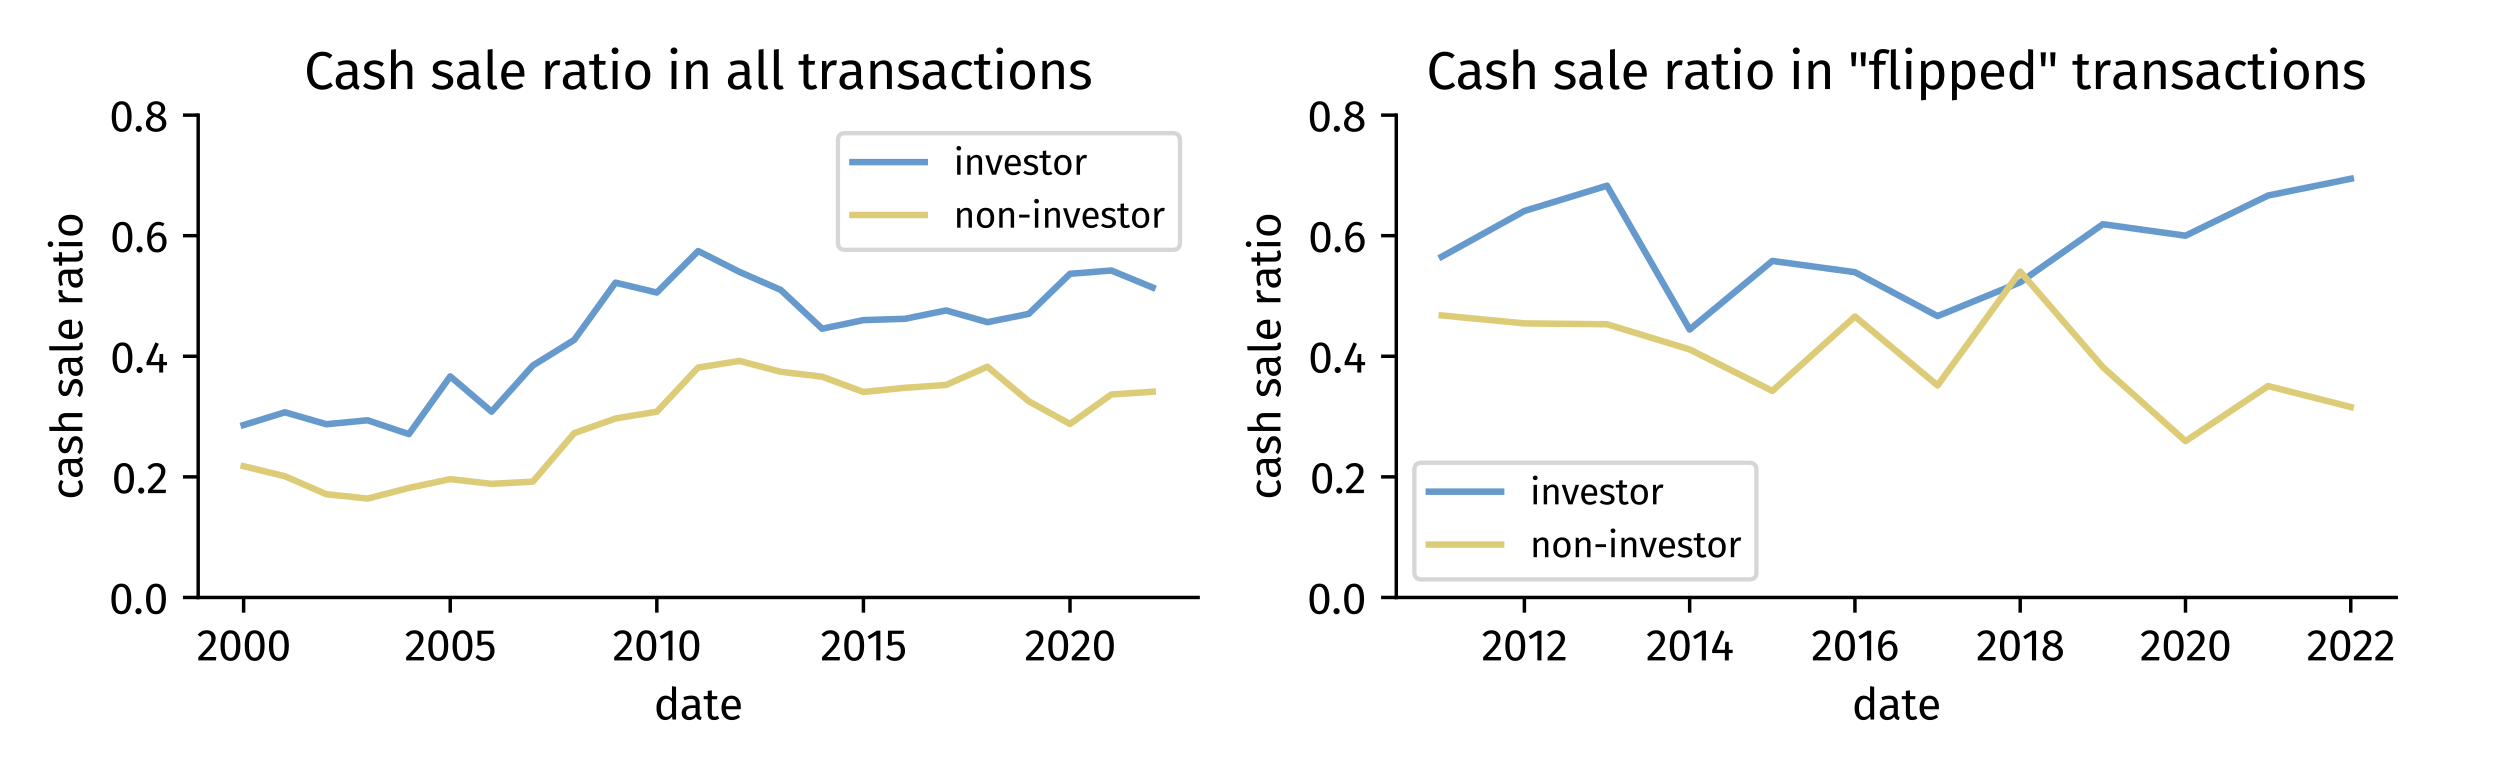 <?xml version="1.0" encoding="utf-8" standalone="no"?>
<!DOCTYPE svg PUBLIC "-//W3C//DTD SVG 1.1//EN"
  "http://www.w3.org/Graphics/SVG/1.1/DTD/svg11.dtd">
<svg xmlns:xlink="http://www.w3.org/1999/xlink" width="576pt" height="180pt" viewBox="0 0 576 180" xmlns="http://www.w3.org/2000/svg" version="1.1">
 <defs>
  <style type="text/css">*{stroke-linejoin: round; stroke-linecap: butt}</style>
 </defs>
 <g id="figure_1">
  <g id="patch_1">
   <path d="M 0 180 
L 576 180 
L 576 0 
L 0 0 
z
" style="fill: #ffffff"/>
  </g>
  <g id="axes_1">
   <g id="patch_2">
    <path d="M 45.661 137.657 
L 276.044 137.657 
L 276.044 26.52 
L 45.661 26.52 
z
" style="fill: #ffffff"/>
   </g>
   <g id="matplotlib.axis_1">
    <g id="xtick_1">
     <g id="line2d_1">
      <defs>
       <path id="m4a04353a1e" d="M 0 0 
L 0 3.5 
" style="stroke: #000000; stroke-width: 0.8"/>
      </defs>
      <g>
       <use xlink:href="#m4a04353a1e" x="56.133" y="137.657" style="stroke: #000000; stroke-width: 0.8"/>
      </g>
     </g>
     <g id="text_1">
      <!-- 2000 -->
      <g transform="translate(45.289 152.157) scale(0.1 -0.1)">
       <defs>
        <path id="FiraSans-Regular-32" d="M 1459 4346 
C 922 4346 506 4128 160 3699 
L 544 3392 
C 832 3718 1069 3859 1427 3859 
C 1843 3859 2131 3597 2131 3149 
C 2131 2451 1760 2042 250 467 
L 250 0 
L 2778 0 
L 2848 493 
L 922 493 
C 2234 1805 2746 2374 2746 3174 
C 2746 3840 2246 4346 1459 4346 
z
" transform="scale(0.016)"/>
        <path id="FiraSans-Regular-30" d="M 1786 4346 
C 826 4346 352 3558 352 2138 
C 352 717 826 -77 1786 -77 
C 2746 -77 3219 717 3219 2138 
C 3219 3552 2746 4346 1786 4346 
z
M 1786 3878 
C 2317 3878 2605 3392 2605 2138 
C 2605 877 2317 390 1786 390 
C 1248 390 966 877 966 2138 
C 966 3392 1248 3878 1786 3878 
z
" transform="scale(0.016)"/>
       </defs>
       <use xlink:href="#FiraSans-Regular-32"/>
       <use xlink:href="#FiraSans-Regular-30" x="49.5"/>
       <use xlink:href="#FiraSans-Regular-30" x="105.3"/>
       <use xlink:href="#FiraSans-Regular-30" x="161.1"/>
      </g>
     </g>
    </g>
    <g id="xtick_2">
     <g id="line2d_2">
      <g>
       <use xlink:href="#m4a04353a1e" x="103.733" y="137.657" style="stroke: #000000; stroke-width: 0.8"/>
      </g>
     </g>
     <g id="text_2">
      <!-- 2005 -->
      <g transform="translate(93.174 152.157) scale(0.1 -0.1)">
       <defs>
        <path id="FiraSans-Regular-35" d="M 2771 4282 
L 454 4282 
L 454 2125 
L 915 2125 
C 1120 2221 1293 2272 1523 2272 
C 1965 2272 2304 2042 2304 1382 
C 2304 755 1965 403 1427 403 
C 1056 403 781 538 512 806 
L 166 467 
C 499 128 890 -77 1434 -77 
C 2323 -77 2918 518 2918 1370 
C 2918 2221 2426 2726 1702 2726 
C 1472 2726 1242 2675 1018 2560 
L 1018 3821 
L 2688 3821 
L 2771 4282 
z
" transform="scale(0.016)"/>
       </defs>
       <use xlink:href="#FiraSans-Regular-32"/>
       <use xlink:href="#FiraSans-Regular-30" x="49.5"/>
       <use xlink:href="#FiraSans-Regular-30" x="105.3"/>
       <use xlink:href="#FiraSans-Regular-35" x="161.1"/>
      </g>
     </g>
    </g>
    <g id="xtick_3">
     <g id="line2d_3">
      <g>
       <use xlink:href="#m4a04353a1e" x="151.333" y="137.657" style="stroke: #000000; stroke-width: 0.8"/>
      </g>
     </g>
     <g id="text_3">
      <!-- 2010 -->
      <g transform="translate(141.113 152.157) scale(0.1 -0.1)">
       <defs>
        <path id="FiraSans-Regular-31" d="M 2067 4282 
L 1549 4282 
L 224 3462 
L 480 3046 
L 1478 3654 
L 1478 0 
L 2067 0 
L 2067 4282 
z
" transform="scale(0.016)"/>
       </defs>
       <use xlink:href="#FiraSans-Regular-32"/>
       <use xlink:href="#FiraSans-Regular-30" x="49.5"/>
       <use xlink:href="#FiraSans-Regular-31" x="105.3"/>
       <use xlink:href="#FiraSans-Regular-30" x="148.6"/>
      </g>
     </g>
    </g>
    <g id="xtick_4">
     <g id="line2d_4">
      <g>
       <use xlink:href="#m4a04353a1e" x="198.933" y="137.657" style="stroke: #000000; stroke-width: 0.8"/>
      </g>
     </g>
     <g id="text_4">
      <!-- 2015 -->
      <g transform="translate(188.998 152.157) scale(0.1 -0.1)">
       <use xlink:href="#FiraSans-Regular-32"/>
       <use xlink:href="#FiraSans-Regular-30" x="49.5"/>
       <use xlink:href="#FiraSans-Regular-31" x="105.3"/>
       <use xlink:href="#FiraSans-Regular-35" x="148.6"/>
      </g>
     </g>
    </g>
    <g id="xtick_5">
     <g id="line2d_5">
      <g>
       <use xlink:href="#m4a04353a1e" x="246.532" y="137.657" style="stroke: #000000; stroke-width: 0.8"/>
      </g>
     </g>
     <g id="text_5">
      <!-- 2020 -->
      <g transform="translate(236.003 152.157) scale(0.1 -0.1)">
       <use xlink:href="#FiraSans-Regular-32"/>
       <use xlink:href="#FiraSans-Regular-30" x="49.5"/>
       <use xlink:href="#FiraSans-Regular-32" x="105.3"/>
       <use xlink:href="#FiraSans-Regular-30" x="154.8"/>
      </g>
     </g>
    </g>
    <g id="text_6">
     <!-- date -->
     <g transform="translate(150.613 165.787) scale(0.1 -0.1)">
      <defs>
       <path id="FiraSans-Regular-64" d="M 2630 4800 
L 2630 3034 
C 2406 3270 2118 3450 1722 3450 
C 896 3450 397 2701 397 1670 
C 397 621 851 -77 1670 -77 
C 2086 -77 2426 128 2643 467 
L 2701 0 
L 3219 0 
L 3219 4730 
L 2630 4800 
z
M 1798 390 
C 1312 390 1030 794 1030 1683 
C 1030 2560 1344 2982 1850 2982 
C 2182 2982 2419 2810 2630 2541 
L 2630 890 
C 2406 576 2176 390 1798 390 
z
" transform="scale(0.016)"/>
       <path id="FiraSans-Regular-61" d="M 2880 787 
L 2880 2330 
C 2880 3034 2509 3450 1696 3450 
C 1318 3450 947 3373 531 3219 
L 678 2790 
C 1024 2906 1338 2970 1587 2970 
C 2054 2970 2291 2790 2291 2304 
L 2291 2054 
L 1773 2054 
C 832 2054 288 1664 288 941 
C 288 339 691 -77 1363 -77 
C 1773 -77 2131 77 2368 429 
C 2470 96 2688 -38 3027 -77 
L 3162 333 
C 2989 397 2880 493 2880 787 
z
M 1498 365 
C 1114 365 915 576 915 973 
C 915 1434 1229 1664 1850 1664 
L 2291 1664 
L 2291 890 
C 2099 538 1843 365 1498 365 
z
" transform="scale(0.016)"/>
       <path id="FiraSans-Regular-74" d="M 2086 544 
C 1920 454 1786 410 1638 410 
C 1344 410 1235 570 1235 909 
L 1235 2918 
L 1971 2918 
L 2035 3373 
L 1235 3373 
L 1235 4205 
L 646 4134 
L 646 3373 
L 58 3373 
L 58 2918 
L 646 2918 
L 646 883 
C 646 256 986 -77 1555 -77 
C 1843 -77 2086 0 2310 154 
L 2086 544 
z
" transform="scale(0.016)"/>
       <path id="FiraSans-Regular-65" d="M 3155 1786 
C 3155 2816 2675 3450 1766 3450 
C 896 3450 365 2701 365 1651 
C 365 582 915 -77 1856 -77 
C 2323 -77 2701 83 3034 346 
L 2778 698 
C 2483 493 2234 403 1901 403 
C 1414 403 1050 704 992 1485 
L 3142 1485 
C 3149 1562 3155 1670 3155 1786 
z
M 2573 1920 
L 992 1920 
C 1037 2669 1331 2982 1779 2982 
C 2310 2982 2573 2618 2573 1958 
L 2573 1920 
z
" transform="scale(0.016)"/>
      </defs>
      <use xlink:href="#FiraSans-Regular-64"/>
      <use xlink:href="#FiraSans-Regular-61" x="59.8"/>
      <use xlink:href="#FiraSans-Regular-74" x="114.2"/>
      <use xlink:href="#FiraSans-Regular-65" x="150.3"/>
     </g>
    </g>
   </g>
   <g id="matplotlib.axis_2">
    <g id="ytick_1">
     <g id="line2d_6">
      <defs>
       <path id="m5373073934" d="M 0 0 
L -3.5 0 
" style="stroke: #000000; stroke-width: 0.8"/>
      </defs>
      <g>
       <use xlink:href="#m5373073934" x="45.661" y="137.657" style="stroke: #000000; stroke-width: 0.8"/>
      </g>
     </g>
     <g id="text_7">
      <!-- 0.0 -->
      <g transform="translate(25.102 141.407) scale(0.1 -0.1)">
       <defs>
        <path id="FiraSans-Regular-2e" d="M 762 813 
C 512 813 320 614 320 371 
C 320 122 512 -77 762 -77 
C 1018 -77 1210 122 1210 371 
C 1210 614 1018 813 762 813 
z
" transform="scale(0.016)"/>
       </defs>
       <use xlink:href="#FiraSans-Regular-30"/>
       <use xlink:href="#FiraSans-Regular-2e" x="55.8"/>
       <use xlink:href="#FiraSans-Regular-30" x="79.8"/>
      </g>
     </g>
    </g>
    <g id="ytick_2">
     <g id="line2d_7">
      <g>
       <use xlink:href="#m5373073934" x="45.661" y="109.873" style="stroke: #000000; stroke-width: 0.8"/>
      </g>
     </g>
     <g id="text_8">
      <!-- 0.2 -->
      <g transform="translate(25.732 113.623) scale(0.1 -0.1)">
       <use xlink:href="#FiraSans-Regular-30"/>
       <use xlink:href="#FiraSans-Regular-2e" x="55.8"/>
       <use xlink:href="#FiraSans-Regular-32" x="79.8"/>
      </g>
     </g>
    </g>
    <g id="ytick_3">
     <g id="line2d_8">
      <g>
       <use xlink:href="#m5373073934" x="45.661" y="82.089" style="stroke: #000000; stroke-width: 0.8"/>
      </g>
     </g>
     <g id="text_9">
      <!-- 0.4 -->
      <g transform="translate(25.361 85.839) scale(0.1 -0.1)">
       <defs>
        <path id="FiraSans-Regular-34" d="M 3213 1523 
L 2656 1523 
L 2656 2675 
L 2144 2675 
L 2093 1523 
L 877 1523 
L 2035 4141 
L 1542 4346 
L 256 1478 
L 256 1056 
L 2086 1056 
L 2086 0 
L 2656 0 
L 2656 1056 
L 3213 1056 
L 3213 1523 
z
" transform="scale(0.016)"/>
       </defs>
       <use xlink:href="#FiraSans-Regular-30"/>
       <use xlink:href="#FiraSans-Regular-2e" x="55.8"/>
       <use xlink:href="#FiraSans-Regular-34" x="79.8"/>
      </g>
     </g>
    </g>
    <g id="ytick_4">
     <g id="line2d_9">
      <g>
       <use xlink:href="#m5373073934" x="45.661" y="54.304" style="stroke: #000000; stroke-width: 0.8"/>
      </g>
     </g>
     <g id="text_10">
      <!-- 0.6 -->
      <g transform="translate(25.352 58.054) scale(0.1 -0.1)">
       <defs>
        <path id="FiraSans-Regular-36" d="M 1971 2816 
C 1568 2816 1222 2650 941 2253 
C 973 3232 1344 3878 1965 3878 
C 2202 3878 2426 3814 2624 3693 
L 2854 4083 
C 2605 4250 2317 4346 1971 4346 
C 960 4346 352 3411 352 2010 
C 352 781 749 -77 1792 -77 
C 2547 -77 3155 518 3155 1453 
C 3155 2368 2598 2816 1971 2816 
z
M 1792 390 
C 1222 390 973 826 947 1760 
C 1165 2112 1485 2349 1869 2349 
C 2272 2349 2560 2112 2560 1434 
C 2560 806 2298 390 1792 390 
z
" transform="scale(0.016)"/>
       </defs>
       <use xlink:href="#FiraSans-Regular-30"/>
       <use xlink:href="#FiraSans-Regular-2e" x="55.8"/>
       <use xlink:href="#FiraSans-Regular-36" x="79.8"/>
      </g>
     </g>
    </g>
    <g id="ytick_5">
     <g id="line2d_10">
      <g>
       <use xlink:href="#m5373073934" x="45.661" y="26.52" style="stroke: #000000; stroke-width: 0.8"/>
      </g>
     </g>
     <g id="text_11">
      <!-- 0.8 -->
      <g transform="translate(25.172 30.27) scale(0.1 -0.1)">
       <defs>
        <path id="FiraSans-Regular-38" d="M 2336 2298 
C 2822 2541 3066 2829 3066 3264 
C 3066 3994 2406 4346 1766 4346 
C 1114 4346 467 3968 467 3245 
C 467 2803 672 2477 1133 2246 
C 608 2016 288 1683 288 1133 
C 288 429 870 -77 1754 -77 
C 2624 -77 3238 429 3238 1146 
C 3238 1683 2925 2061 2336 2298 
z
M 1766 3904 
C 2234 3904 2490 3642 2490 3245 
C 2490 2880 2330 2656 1946 2438 
L 1837 2477 
C 1344 2637 1043 2797 1043 3238 
C 1043 3667 1325 3904 1766 3904 
z
M 1760 390 
C 1229 390 902 666 902 1133 
C 902 1600 1107 1894 1530 2099 
L 1690 2042 
C 2381 1805 2624 1600 2624 1139 
C 2624 691 2298 390 1760 390 
z
" transform="scale(0.016)"/>
       </defs>
       <use xlink:href="#FiraSans-Regular-30"/>
       <use xlink:href="#FiraSans-Regular-2e" x="55.8"/>
       <use xlink:href="#FiraSans-Regular-38" x="79.8"/>
      </g>
     </g>
    </g>
    <g id="text_12">
     <!-- cash sale ratio -->
     <g transform="translate(18.972 115.144) rotate(-90) scale(0.1 -0.1)">
      <defs>
       <path id="FiraSans-Regular-63" d="M 1837 3450 
C 922 3450 365 2733 365 1658 
C 365 570 928 -77 1837 -77 
C 2227 -77 2566 51 2867 294 
L 2598 678 
C 2342 512 2144 422 1862 422 
C 1331 422 998 787 998 1670 
C 998 2547 1331 2963 1862 2963 
C 2144 2963 2355 2880 2586 2714 
L 2867 3085 
C 2554 3347 2234 3450 1837 3450 
z
" transform="scale(0.016)"/>
       <path id="FiraSans-Regular-73" d="M 1523 3450 
C 826 3450 307 3059 307 2522 
C 307 2048 595 1734 1325 1542 
C 1978 1370 2144 1242 2144 909 
C 2144 589 1862 397 1421 397 
C 1056 397 742 518 474 723 
L 160 365 
C 454 109 864 -77 1434 -77 
C 2118 -77 2765 243 2765 947 
C 2765 1536 2355 1818 1645 1997 
C 1101 2138 922 2266 922 2541 
C 922 2810 1158 2982 1542 2982 
C 1856 2982 2118 2886 2419 2694 
L 2669 3066 
C 2349 3309 1997 3450 1523 3450 
z
" transform="scale(0.016)"/>
       <path id="FiraSans-Regular-68" d="M 2195 3450 
C 1773 3450 1440 3238 1197 2906 
L 1197 4787 
L 608 4723 
L 608 0 
L 1197 0 
L 1197 2400 
C 1421 2752 1683 2989 2048 2989 
C 2368 2989 2586 2842 2586 2336 
L 2586 0 
L 3174 0 
L 3174 2419 
C 3174 3053 2810 3450 2195 3450 
z
" transform="scale(0.016)"/>
       <path id="FiraSans-Regular-20" transform="scale(0.016)"/>
       <path id="FiraSans-Regular-6c" d="M 1280 -77 
C 1453 -77 1619 -32 1747 38 
L 1594 448 
C 1530 422 1459 410 1376 410 
C 1222 410 1165 499 1165 678 
L 1165 4800 
L 576 4730 
L 576 666 
C 576 186 851 -77 1280 -77 
z
" transform="scale(0.016)"/>
       <path id="FiraSans-Regular-72" d="M 2074 3450 
C 1664 3450 1350 3194 1171 2688 
L 1114 3373 
L 608 3373 
L 608 0 
L 1197 0 
L 1197 1926 
C 1338 2573 1581 2874 2003 2874 
C 2125 2874 2195 2861 2298 2835 
L 2406 3411 
C 2304 3437 2182 3450 2074 3450 
z
" transform="scale(0.016)"/>
       <path id="FiraSans-Regular-69" d="M 896 4992 
C 653 4992 486 4819 486 4589 
C 486 4365 653 4192 896 4192 
C 1146 4192 1312 4365 1312 4589 
C 1312 4819 1146 4992 896 4992 
z
M 1197 3373 
L 608 3373 
L 608 0 
L 1197 0 
L 1197 3373 
z
" transform="scale(0.016)"/>
       <path id="FiraSans-Regular-6f" d="M 1875 3450 
C 915 3450 365 2726 365 1683 
C 365 614 909 -77 1869 -77 
C 2822 -77 3373 646 3373 1690 
C 3373 2758 2835 3450 1875 3450 
z
M 1875 2976 
C 2432 2976 2739 2566 2739 1690 
C 2739 806 2432 397 1869 397 
C 1306 397 998 806 998 1683 
C 998 2566 1312 2976 1875 2976 
z
" transform="scale(0.016)"/>
      </defs>
      <use xlink:href="#FiraSans-Regular-63"/>
      <use xlink:href="#FiraSans-Regular-61" x="47.8"/>
      <use xlink:href="#FiraSans-Regular-73" x="102.2"/>
      <use xlink:href="#FiraSans-Regular-68" x="148.9"/>
      <use xlink:href="#FiraSans-Regular-20" x="207.5"/>
      <use xlink:href="#FiraSans-Regular-73" x="234"/>
      <use xlink:href="#FiraSans-Regular-61" x="280.7"/>
      <use xlink:href="#FiraSans-Regular-6c" x="335.1"/>
      <use xlink:href="#FiraSans-Regular-65" x="364.4"/>
      <use xlink:href="#FiraSans-Regular-20" x="418.9"/>
      <use xlink:href="#FiraSans-Regular-72" x="445.4"/>
      <use xlink:href="#FiraSans-Regular-61" x="484"/>
      <use xlink:href="#FiraSans-Regular-74" x="538.4"/>
      <use xlink:href="#FiraSans-Regular-69" x="574.5"/>
      <use xlink:href="#FiraSans-Regular-6f" x="602.7"/>
     </g>
    </g>
   </g>
   <g id="line2d_11">
    <path d="M 56.133 97.925 
L 65.653 94.996 
L 75.173 97.737 
L 84.693 96.835 
L 94.213 100.02 
L 103.733 86.719 
L 113.253 94.841 
L 122.773 84.209 
L 132.293 78.315 
L 141.813 65.123 
L 151.333 67.405 
L 160.853 57.84 
L 170.373 62.644 
L 179.893 66.803 
L 189.413 75.737 
L 198.933 73.753 
L 208.453 73.455 
L 217.972 71.525 
L 227.492 74.227 
L 237.012 72.318 
L 246.532 63.085 
L 256.052 62.321 
L 265.572 66.245 
" clip-path="url(#p0ed653b754)" style="fill: none; stroke: #6699cc; stroke-width: 1.5; stroke-linecap: square"/>
   </g>
   <g id="line2d_12">
    <path d="M 56.133 107.424 
L 65.653 109.731 
L 75.173 113.866 
L 84.693 114.873 
L 94.213 112.414 
L 103.733 110.39 
L 113.253 111.474 
L 122.773 110.966 
L 132.293 99.794 
L 141.813 96.42 
L 151.333 94.844 
L 160.853 84.683 
L 170.373 83.157 
L 179.893 85.661 
L 189.413 86.79 
L 198.933 90.31 
L 208.453 89.351 
L 217.972 88.688 
L 227.492 84.494 
L 237.012 92.455 
L 246.532 97.683 
L 256.052 90.885 
L 265.572 90.258 
" clip-path="url(#p0ed653b754)" style="fill: none; stroke: #ddcc77; stroke-width: 1.5; stroke-linecap: square"/>
   </g>
   <g id="patch_3">
    <path d="M 45.661 137.657 
L 45.661 26.52 
" style="fill: none; stroke: #000000; stroke-width: 0.8; stroke-linejoin: miter; stroke-linecap: square"/>
   </g>
   <g id="patch_4">
    <path d="M 45.661 137.657 
L 276.044 137.657 
" style="fill: none; stroke: #000000; stroke-width: 0.8; stroke-linejoin: miter; stroke-linecap: square"/>
   </g>
   <g id="text_13">
    <!-- Cash sale ratio in all transactions -->
    <g transform="translate(70.061 20.52) scale(0.12 -0.12)">
     <defs>
      <path id="FiraSans-Regular-43" d="M 2182 4486 
C 1184 4486 352 3699 352 2208 
C 352 723 1126 -77 2195 -77 
C 2790 -77 3213 166 3456 416 
L 3155 800 
C 2906 614 2630 435 2214 435 
C 1530 435 998 934 998 2208 
C 998 3539 1555 3987 2221 3987 
C 2528 3987 2797 3885 3072 3661 
L 3405 4051 
C 3053 4333 2739 4486 2182 4486 
z
" transform="scale(0.016)"/>
      <path id="FiraSans-Regular-6e" d="M 2195 3450 
C 1754 3450 1395 3219 1165 2874 
L 1114 3373 
L 608 3373 
L 608 0 
L 1197 0 
L 1197 2394 
C 1421 2752 1677 2989 2054 2989 
C 2381 2989 2586 2842 2586 2336 
L 2586 0 
L 3174 0 
L 3174 2419 
C 3174 3059 2816 3450 2195 3450 
z
" transform="scale(0.016)"/>
     </defs>
     <use xlink:href="#FiraSans-Regular-43"/>
     <use xlink:href="#FiraSans-Regular-61" x="56"/>
     <use xlink:href="#FiraSans-Regular-73" x="110.4"/>
     <use xlink:href="#FiraSans-Regular-68" x="157.1"/>
     <use xlink:href="#FiraSans-Regular-20" x="215.7"/>
     <use xlink:href="#FiraSans-Regular-73" x="242.2"/>
     <use xlink:href="#FiraSans-Regular-61" x="288.9"/>
     <use xlink:href="#FiraSans-Regular-6c" x="343.3"/>
     <use xlink:href="#FiraSans-Regular-65" x="372.6"/>
     <use xlink:href="#FiraSans-Regular-20" x="427.1"/>
     <use xlink:href="#FiraSans-Regular-72" x="453.6"/>
     <use xlink:href="#FiraSans-Regular-61" x="492.2"/>
     <use xlink:href="#FiraSans-Regular-74" x="546.6"/>
     <use xlink:href="#FiraSans-Regular-69" x="582.7"/>
     <use xlink:href="#FiraSans-Regular-6f" x="610.9"/>
     <use xlink:href="#FiraSans-Regular-20" x="669.3"/>
     <use xlink:href="#FiraSans-Regular-69" x="695.8"/>
     <use xlink:href="#FiraSans-Regular-6e" x="724"/>
     <use xlink:href="#FiraSans-Regular-20" x="782.6"/>
     <use xlink:href="#FiraSans-Regular-61" x="809.1"/>
     <use xlink:href="#FiraSans-Regular-6c" x="863.5"/>
     <use xlink:href="#FiraSans-Regular-6c" x="892.8"/>
     <use xlink:href="#FiraSans-Regular-20" x="922.1"/>
     <use xlink:href="#FiraSans-Regular-74" x="948.6"/>
     <use xlink:href="#FiraSans-Regular-72" x="984.7"/>
     <use xlink:href="#FiraSans-Regular-61" x="1023.3"/>
     <use xlink:href="#FiraSans-Regular-6e" x="1077.7"/>
     <use xlink:href="#FiraSans-Regular-73" x="1136.3"/>
     <use xlink:href="#FiraSans-Regular-61" x="1183"/>
     <use xlink:href="#FiraSans-Regular-63" x="1237.4"/>
     <use xlink:href="#FiraSans-Regular-74" x="1285.2"/>
     <use xlink:href="#FiraSans-Regular-69" x="1321.3"/>
     <use xlink:href="#FiraSans-Regular-6f" x="1349.5"/>
     <use xlink:href="#FiraSans-Regular-6e" x="1407.9"/>
     <use xlink:href="#FiraSans-Regular-73" x="1466.5"/>
    </g>
   </g>
   <g id="legend_1">
    <g id="patch_5">
     <path d="M 194.728 57.557 
L 270.213 57.557 
Q 271.879 57.557 271.879 55.891 
L 271.879 32.351 
Q 271.879 30.685 270.213 30.685 
L 194.728 30.685 
Q 193.062 30.685 193.062 32.351 
L 193.062 55.891 
Q 193.062 57.557 194.728 57.557 
z
" style="fill: #ffffff; opacity: 0.8; stroke: #cccccc; stroke-linejoin: miter"/>
    </g>
    <g id="line2d_13">
     <path d="M 196.394 37.349 
L 204.724 37.349 
L 213.054 37.349 
" style="fill: none; stroke: #6699cc; stroke-width: 1.5; stroke-linecap: square"/>
    </g>
    <g id="text_14">
     <!-- investor -->
     <g transform="translate(219.718 40.264) scale(0.083 -0.083)">
      <defs>
       <path id="FiraSans-Regular-76" d="M 3085 3373 
L 2464 3373 
L 1587 525 
L 704 3373 
L 64 3373 
L 1229 0 
L 1939 0 
L 3085 3373 
z
" transform="scale(0.016)"/>
      </defs>
      <use xlink:href="#FiraSans-Regular-69"/>
      <use xlink:href="#FiraSans-Regular-6e" x="28.2"/>
      <use xlink:href="#FiraSans-Regular-76" x="86.8"/>
      <use xlink:href="#FiraSans-Regular-65" x="136"/>
      <use xlink:href="#FiraSans-Regular-73" x="190.5"/>
      <use xlink:href="#FiraSans-Regular-74" x="237.2"/>
      <use xlink:href="#FiraSans-Regular-6f" x="273.3"/>
      <use xlink:href="#FiraSans-Regular-72" x="331.7"/>
     </g>
    </g>
    <g id="line2d_14">
     <path d="M 196.394 49.536 
L 204.724 49.536 
L 213.054 49.536 
" style="fill: none; stroke: #ddcc77; stroke-width: 1.5; stroke-linecap: square"/>
    </g>
    <g id="text_15">
     <!-- non-investor -->
     <g transform="translate(219.718 52.451) scale(0.083 -0.083)">
      <defs>
       <path id="FiraSans-Regular-2d" d="M 384 1754 
L 2195 1754 
L 2195 2253 
L 384 2253 
L 384 1754 
z
" transform="scale(0.016)"/>
      </defs>
      <use xlink:href="#FiraSans-Regular-6e"/>
      <use xlink:href="#FiraSans-Regular-6f" x="58.6"/>
      <use xlink:href="#FiraSans-Regular-6e" x="117"/>
      <use xlink:href="#FiraSans-Regular-2d" x="175.6"/>
      <use xlink:href="#FiraSans-Regular-69" x="215.9"/>
      <use xlink:href="#FiraSans-Regular-6e" x="244.1"/>
      <use xlink:href="#FiraSans-Regular-76" x="302.7"/>
      <use xlink:href="#FiraSans-Regular-65" x="351.9"/>
      <use xlink:href="#FiraSans-Regular-73" x="406.4"/>
      <use xlink:href="#FiraSans-Regular-74" x="453.1"/>
      <use xlink:href="#FiraSans-Regular-6f" x="489.2"/>
      <use xlink:href="#FiraSans-Regular-72" x="547.6"/>
     </g>
    </g>
   </g>
  </g>
  <g id="axes_2">
   <g id="patch_6">
    <path d="M 321.705 137.657 
L 552.088 137.657 
L 552.088 26.52 
L 321.705 26.52 
z
" style="fill: #ffffff"/>
   </g>
   <g id="matplotlib.axis_3">
    <g id="xtick_6">
     <g id="line2d_15">
      <g>
       <use xlink:href="#m4a04353a1e" x="351.217" y="137.657" style="stroke: #000000; stroke-width: 0.8"/>
      </g>
     </g>
     <g id="text_16">
      <!-- 2012 -->
      <g transform="translate(341.313 152.157) scale(0.1 -0.1)">
       <use xlink:href="#FiraSans-Regular-32"/>
       <use xlink:href="#FiraSans-Regular-30" x="49.5"/>
       <use xlink:href="#FiraSans-Regular-31" x="105.3"/>
       <use xlink:href="#FiraSans-Regular-32" x="148.6"/>
      </g>
     </g>
    </g>
    <g id="xtick_7">
     <g id="line2d_16">
      <g>
       <use xlink:href="#m4a04353a1e" x="389.297" y="137.657" style="stroke: #000000; stroke-width: 0.8"/>
      </g>
     </g>
     <g id="text_17">
      <!-- 2014 -->
      <g transform="translate(379.207 152.157) scale(0.1 -0.1)">
       <use xlink:href="#FiraSans-Regular-32"/>
       <use xlink:href="#FiraSans-Regular-30" x="49.5"/>
       <use xlink:href="#FiraSans-Regular-31" x="105.3"/>
       <use xlink:href="#FiraSans-Regular-34" x="148.6"/>
      </g>
     </g>
    </g>
    <g id="xtick_8">
     <g id="line2d_17">
      <g>
       <use xlink:href="#m4a04353a1e" x="427.377" y="137.657" style="stroke: #000000; stroke-width: 0.8"/>
      </g>
     </g>
     <g id="text_18">
      <!-- 2016 -->
      <g transform="translate(417.282 152.157) scale(0.1 -0.1)">
       <use xlink:href="#FiraSans-Regular-32"/>
       <use xlink:href="#FiraSans-Regular-30" x="49.5"/>
       <use xlink:href="#FiraSans-Regular-31" x="105.3"/>
       <use xlink:href="#FiraSans-Regular-36" x="148.6"/>
      </g>
     </g>
    </g>
    <g id="xtick_9">
     <g id="line2d_18">
      <g>
       <use xlink:href="#m4a04353a1e" x="465.457" y="137.657" style="stroke: #000000; stroke-width: 0.8"/>
      </g>
     </g>
     <g id="text_19">
      <!-- 2018 -->
      <g transform="translate(455.272 152.157) scale(0.1 -0.1)">
       <use xlink:href="#FiraSans-Regular-32"/>
       <use xlink:href="#FiraSans-Regular-30" x="49.5"/>
       <use xlink:href="#FiraSans-Regular-31" x="105.3"/>
       <use xlink:href="#FiraSans-Regular-38" x="148.6"/>
      </g>
     </g>
    </g>
    <g id="xtick_10">
     <g id="line2d_19">
      <g>
       <use xlink:href="#m4a04353a1e" x="503.537" y="137.657" style="stroke: #000000; stroke-width: 0.8"/>
      </g>
     </g>
     <g id="text_20">
      <!-- 2020 -->
      <g transform="translate(493.007 152.157) scale(0.1 -0.1)">
       <use xlink:href="#FiraSans-Regular-32"/>
       <use xlink:href="#FiraSans-Regular-30" x="49.5"/>
       <use xlink:href="#FiraSans-Regular-32" x="105.3"/>
       <use xlink:href="#FiraSans-Regular-30" x="154.8"/>
      </g>
     </g>
    </g>
    <g id="xtick_11">
     <g id="line2d_20">
      <g>
       <use xlink:href="#m4a04353a1e" x="541.617" y="137.657" style="stroke: #000000; stroke-width: 0.8"/>
      </g>
     </g>
     <g id="text_21">
      <!-- 2022 -->
      <g transform="translate(531.402 152.157) scale(0.1 -0.1)">
       <use xlink:href="#FiraSans-Regular-32"/>
       <use xlink:href="#FiraSans-Regular-30" x="49.5"/>
       <use xlink:href="#FiraSans-Regular-32" x="105.3"/>
       <use xlink:href="#FiraSans-Regular-32" x="154.8"/>
      </g>
     </g>
    </g>
    <g id="text_22">
     <!-- date -->
     <g transform="translate(426.657 165.787) scale(0.1 -0.1)">
      <use xlink:href="#FiraSans-Regular-64"/>
      <use xlink:href="#FiraSans-Regular-61" x="59.8"/>
      <use xlink:href="#FiraSans-Regular-74" x="114.2"/>
      <use xlink:href="#FiraSans-Regular-65" x="150.3"/>
     </g>
    </g>
   </g>
   <g id="matplotlib.axis_4">
    <g id="ytick_6">
     <g id="line2d_21">
      <g>
       <use xlink:href="#m5373073934" x="321.705" y="137.657" style="stroke: #000000; stroke-width: 0.8"/>
      </g>
     </g>
     <g id="text_23">
      <!-- 0.0 -->
      <g transform="translate(301.146 141.407) scale(0.1 -0.1)">
       <use xlink:href="#FiraSans-Regular-30"/>
       <use xlink:href="#FiraSans-Regular-2e" x="55.8"/>
       <use xlink:href="#FiraSans-Regular-30" x="79.8"/>
      </g>
     </g>
    </g>
    <g id="ytick_7">
     <g id="line2d_22">
      <g>
       <use xlink:href="#m5373073934" x="321.705" y="109.873" style="stroke: #000000; stroke-width: 0.8"/>
      </g>
     </g>
     <g id="text_24">
      <!-- 0.2 -->
      <g transform="translate(301.776 113.623) scale(0.1 -0.1)">
       <use xlink:href="#FiraSans-Regular-30"/>
       <use xlink:href="#FiraSans-Regular-2e" x="55.8"/>
       <use xlink:href="#FiraSans-Regular-32" x="79.8"/>
      </g>
     </g>
    </g>
    <g id="ytick_8">
     <g id="line2d_23">
      <g>
       <use xlink:href="#m5373073934" x="321.705" y="82.089" style="stroke: #000000; stroke-width: 0.8"/>
      </g>
     </g>
     <g id="text_25">
      <!-- 0.4 -->
      <g transform="translate(301.405 85.839) scale(0.1 -0.1)">
       <use xlink:href="#FiraSans-Regular-30"/>
       <use xlink:href="#FiraSans-Regular-2e" x="55.8"/>
       <use xlink:href="#FiraSans-Regular-34" x="79.8"/>
      </g>
     </g>
    </g>
    <g id="ytick_9">
     <g id="line2d_24">
      <g>
       <use xlink:href="#m5373073934" x="321.705" y="54.304" style="stroke: #000000; stroke-width: 0.8"/>
      </g>
     </g>
     <g id="text_26">
      <!-- 0.6 -->
      <g transform="translate(301.396 58.054) scale(0.1 -0.1)">
       <use xlink:href="#FiraSans-Regular-30"/>
       <use xlink:href="#FiraSans-Regular-2e" x="55.8"/>
       <use xlink:href="#FiraSans-Regular-36" x="79.8"/>
      </g>
     </g>
    </g>
    <g id="ytick_10">
     <g id="line2d_25">
      <g>
       <use xlink:href="#m5373073934" x="321.705" y="26.52" style="stroke: #000000; stroke-width: 0.8"/>
      </g>
     </g>
     <g id="text_27">
      <!-- 0.8 -->
      <g transform="translate(301.216 30.27) scale(0.1 -0.1)">
       <use xlink:href="#FiraSans-Regular-30"/>
       <use xlink:href="#FiraSans-Regular-2e" x="55.8"/>
       <use xlink:href="#FiraSans-Regular-38" x="79.8"/>
      </g>
     </g>
    </g>
    <g id="text_28">
     <!-- cash sale ratio -->
     <g transform="translate(295.016 115.144) rotate(-90) scale(0.1 -0.1)">
      <use xlink:href="#FiraSans-Regular-63"/>
      <use xlink:href="#FiraSans-Regular-61" x="47.8"/>
      <use xlink:href="#FiraSans-Regular-73" x="102.2"/>
      <use xlink:href="#FiraSans-Regular-68" x="148.9"/>
      <use xlink:href="#FiraSans-Regular-20" x="207.5"/>
      <use xlink:href="#FiraSans-Regular-73" x="234"/>
      <use xlink:href="#FiraSans-Regular-61" x="280.7"/>
      <use xlink:href="#FiraSans-Regular-6c" x="335.1"/>
      <use xlink:href="#FiraSans-Regular-65" x="364.4"/>
      <use xlink:href="#FiraSans-Regular-20" x="418.9"/>
      <use xlink:href="#FiraSans-Regular-72" x="445.4"/>
      <use xlink:href="#FiraSans-Regular-61" x="484"/>
      <use xlink:href="#FiraSans-Regular-74" x="538.4"/>
      <use xlink:href="#FiraSans-Regular-69" x="574.5"/>
      <use xlink:href="#FiraSans-Regular-6f" x="602.7"/>
     </g>
    </g>
   </g>
   <g id="line2d_26">
    <path d="M 332.177 59.136 
L 351.217 48.605 
L 370.257 42.784 
L 389.297 75.914 
L 408.337 60.12 
L 427.377 62.713 
L 446.417 72.827 
L 465.457 65.039 
L 484.497 51.658 
L 503.537 54.304 
L 522.577 45.043 
L 541.617 41.184 
" clip-path="url(#p09ec6cb9e6)" style="fill: none; stroke: #6699cc; stroke-width: 1.5; stroke-linecap: square"/>
   </g>
   <g id="line2d_27">
    <path d="M 332.177 72.678 
L 351.217 74.511 
L 370.257 74.709 
L 389.297 80.52 
L 408.337 90.064 
L 427.377 72.917 
L 446.417 88.806 
L 465.457 62.565 
L 484.497 84.586 
L 503.537 101.641 
L 522.577 88.945 
L 541.617 93.787 
" clip-path="url(#p09ec6cb9e6)" style="fill: none; stroke: #ddcc77; stroke-width: 1.5; stroke-linecap: square"/>
   </g>
   <g id="patch_7">
    <path d="M 321.705 137.657 
L 321.705 26.52 
" style="fill: none; stroke: #000000; stroke-width: 0.8; stroke-linejoin: miter; stroke-linecap: square"/>
   </g>
   <g id="patch_8">
    <path d="M 321.705 137.657 
L 552.088 137.657 
" style="fill: none; stroke: #000000; stroke-width: 0.8; stroke-linejoin: miter; stroke-linecap: square"/>
   </g>
   <g id="text_29">
    <!-- Cash sale ratio in "flipped" transactions -->
    <g transform="translate(328.649 20.52) scale(0.12 -0.12)">
     <defs>
      <path id="FiraSans-Regular-22" d="M 480 2733 
L 922 2733 
L 1018 4410 
L 384 4410 
L 480 2733 
z
M 1632 2733 
L 2074 2733 
L 2170 4410 
L 1536 4410 
L 1632 2733 
z
" transform="scale(0.016)"/>
      <path id="FiraSans-Regular-66" d="M 1754 4326 
C 1926 4326 2125 4294 2342 4198 
L 2528 4627 
C 2259 4742 2042 4800 1722 4800 
C 1037 4800 666 4397 666 3834 
L 666 3373 
L 64 3373 
L 64 2918 
L 666 2918 
L 666 0 
L 1254 0 
L 1254 2918 
L 2010 2918 
L 2074 3373 
L 1254 3373 
L 1254 3840 
C 1254 4166 1382 4326 1754 4326 
z
" transform="scale(0.016)"/>
      <path id="FiraSans-Regular-70" d="M 2157 3450 
C 1773 3450 1408 3264 1158 2918 
L 1114 3373 
L 608 3373 
L 608 -1363 
L 1197 -1293 
L 1197 307 
C 1414 45 1715 -77 2080 -77 
C 2950 -77 3405 666 3405 1690 
C 3405 2752 3053 3450 2157 3450 
z
M 1939 403 
C 1632 403 1370 550 1197 813 
L 1197 2458 
C 1376 2726 1651 2982 2010 2982 
C 2515 2982 2771 2566 2771 1690 
C 2771 806 2477 403 1939 403 
z
" transform="scale(0.016)"/>
     </defs>
     <use xlink:href="#FiraSans-Regular-43"/>
     <use xlink:href="#FiraSans-Regular-61" x="56"/>
     <use xlink:href="#FiraSans-Regular-73" x="110.4"/>
     <use xlink:href="#FiraSans-Regular-68" x="157.1"/>
     <use xlink:href="#FiraSans-Regular-20" x="215.7"/>
     <use xlink:href="#FiraSans-Regular-73" x="242.2"/>
     <use xlink:href="#FiraSans-Regular-61" x="288.9"/>
     <use xlink:href="#FiraSans-Regular-6c" x="343.3"/>
     <use xlink:href="#FiraSans-Regular-65" x="372.6"/>
     <use xlink:href="#FiraSans-Regular-20" x="427.1"/>
     <use xlink:href="#FiraSans-Regular-72" x="453.6"/>
     <use xlink:href="#FiraSans-Regular-61" x="492.2"/>
     <use xlink:href="#FiraSans-Regular-74" x="546.6"/>
     <use xlink:href="#FiraSans-Regular-69" x="582.7"/>
     <use xlink:href="#FiraSans-Regular-6f" x="610.9"/>
     <use xlink:href="#FiraSans-Regular-20" x="669.3"/>
     <use xlink:href="#FiraSans-Regular-69" x="695.8"/>
     <use xlink:href="#FiraSans-Regular-6e" x="724"/>
     <use xlink:href="#FiraSans-Regular-20" x="782.6"/>
     <use xlink:href="#FiraSans-Regular-22" x="809.1"/>
     <use xlink:href="#FiraSans-Regular-66" x="849"/>
     <use xlink:href="#FiraSans-Regular-6c" x="882.5"/>
     <use xlink:href="#FiraSans-Regular-69" x="911.8"/>
     <use xlink:href="#FiraSans-Regular-70" x="940"/>
     <use xlink:href="#FiraSans-Regular-70" x="999.4"/>
     <use xlink:href="#FiraSans-Regular-65" x="1058.8"/>
     <use xlink:href="#FiraSans-Regular-64" x="1113.3"/>
     <use xlink:href="#FiraSans-Regular-22" x="1173.1"/>
     <use xlink:href="#FiraSans-Regular-20" x="1213"/>
     <use xlink:href="#FiraSans-Regular-74" x="1239.5"/>
     <use xlink:href="#FiraSans-Regular-72" x="1275.6"/>
     <use xlink:href="#FiraSans-Regular-61" x="1314.2"/>
     <use xlink:href="#FiraSans-Regular-6e" x="1368.6"/>
     <use xlink:href="#FiraSans-Regular-73" x="1427.2"/>
     <use xlink:href="#FiraSans-Regular-61" x="1473.9"/>
     <use xlink:href="#FiraSans-Regular-63" x="1528.3"/>
     <use xlink:href="#FiraSans-Regular-74" x="1576.1"/>
     <use xlink:href="#FiraSans-Regular-69" x="1612.2"/>
     <use xlink:href="#FiraSans-Regular-6f" x="1640.4"/>
     <use xlink:href="#FiraSans-Regular-6e" x="1698.8"/>
     <use xlink:href="#FiraSans-Regular-73" x="1757.4"/>
    </g>
   </g>
   <g id="legend_2">
    <g id="patch_9">
     <path d="M 327.536 133.493 
L 403.022 133.493 
Q 404.688 133.493 404.688 131.827 
L 404.688 108.286 
Q 404.688 106.62 403.022 106.62 
L 327.536 106.62 
Q 325.87 106.62 325.87 108.286 
L 325.87 131.827 
Q 325.87 133.493 327.536 133.493 
z
" style="fill: #ffffff; opacity: 0.8; stroke: #cccccc; stroke-linejoin: miter"/>
    </g>
    <g id="line2d_28">
     <path d="M 329.202 113.284 
L 337.532 113.284 
L 345.862 113.284 
" style="fill: none; stroke: #6699cc; stroke-width: 1.5; stroke-linecap: square"/>
    </g>
    <g id="text_30">
     <!-- investor -->
     <g transform="translate(352.526 116.2) scale(0.083 -0.083)">
      <use xlink:href="#FiraSans-Regular-69"/>
      <use xlink:href="#FiraSans-Regular-6e" x="28.2"/>
      <use xlink:href="#FiraSans-Regular-76" x="86.8"/>
      <use xlink:href="#FiraSans-Regular-65" x="136"/>
      <use xlink:href="#FiraSans-Regular-73" x="190.5"/>
      <use xlink:href="#FiraSans-Regular-74" x="237.2"/>
      <use xlink:href="#FiraSans-Regular-6f" x="273.3"/>
      <use xlink:href="#FiraSans-Regular-72" x="331.7"/>
     </g>
    </g>
    <g id="line2d_29">
     <path d="M 329.202 125.471 
L 337.532 125.471 
L 345.862 125.471 
" style="fill: none; stroke: #ddcc77; stroke-width: 1.5; stroke-linecap: square"/>
    </g>
    <g id="text_31">
     <!-- non-investor -->
     <g transform="translate(352.526 128.386) scale(0.083 -0.083)">
      <use xlink:href="#FiraSans-Regular-6e"/>
      <use xlink:href="#FiraSans-Regular-6f" x="58.6"/>
      <use xlink:href="#FiraSans-Regular-6e" x="117"/>
      <use xlink:href="#FiraSans-Regular-2d" x="175.6"/>
      <use xlink:href="#FiraSans-Regular-69" x="215.9"/>
      <use xlink:href="#FiraSans-Regular-6e" x="244.1"/>
      <use xlink:href="#FiraSans-Regular-76" x="302.7"/>
      <use xlink:href="#FiraSans-Regular-65" x="351.9"/>
      <use xlink:href="#FiraSans-Regular-73" x="406.4"/>
      <use xlink:href="#FiraSans-Regular-74" x="453.1"/>
      <use xlink:href="#FiraSans-Regular-6f" x="489.2"/>
      <use xlink:href="#FiraSans-Regular-72" x="547.6"/>
     </g>
    </g>
   </g>
  </g>
 </g>
 <defs>
  <clipPath id="p0ed653b754">
   <rect x="45.661" y="26.52" width="230.383" height="111.138"/>
  </clipPath>
  <clipPath id="p09ec6cb9e6">
   <rect x="321.705" y="26.52" width="230.383" height="111.138"/>
  </clipPath>
 </defs>
</svg>

